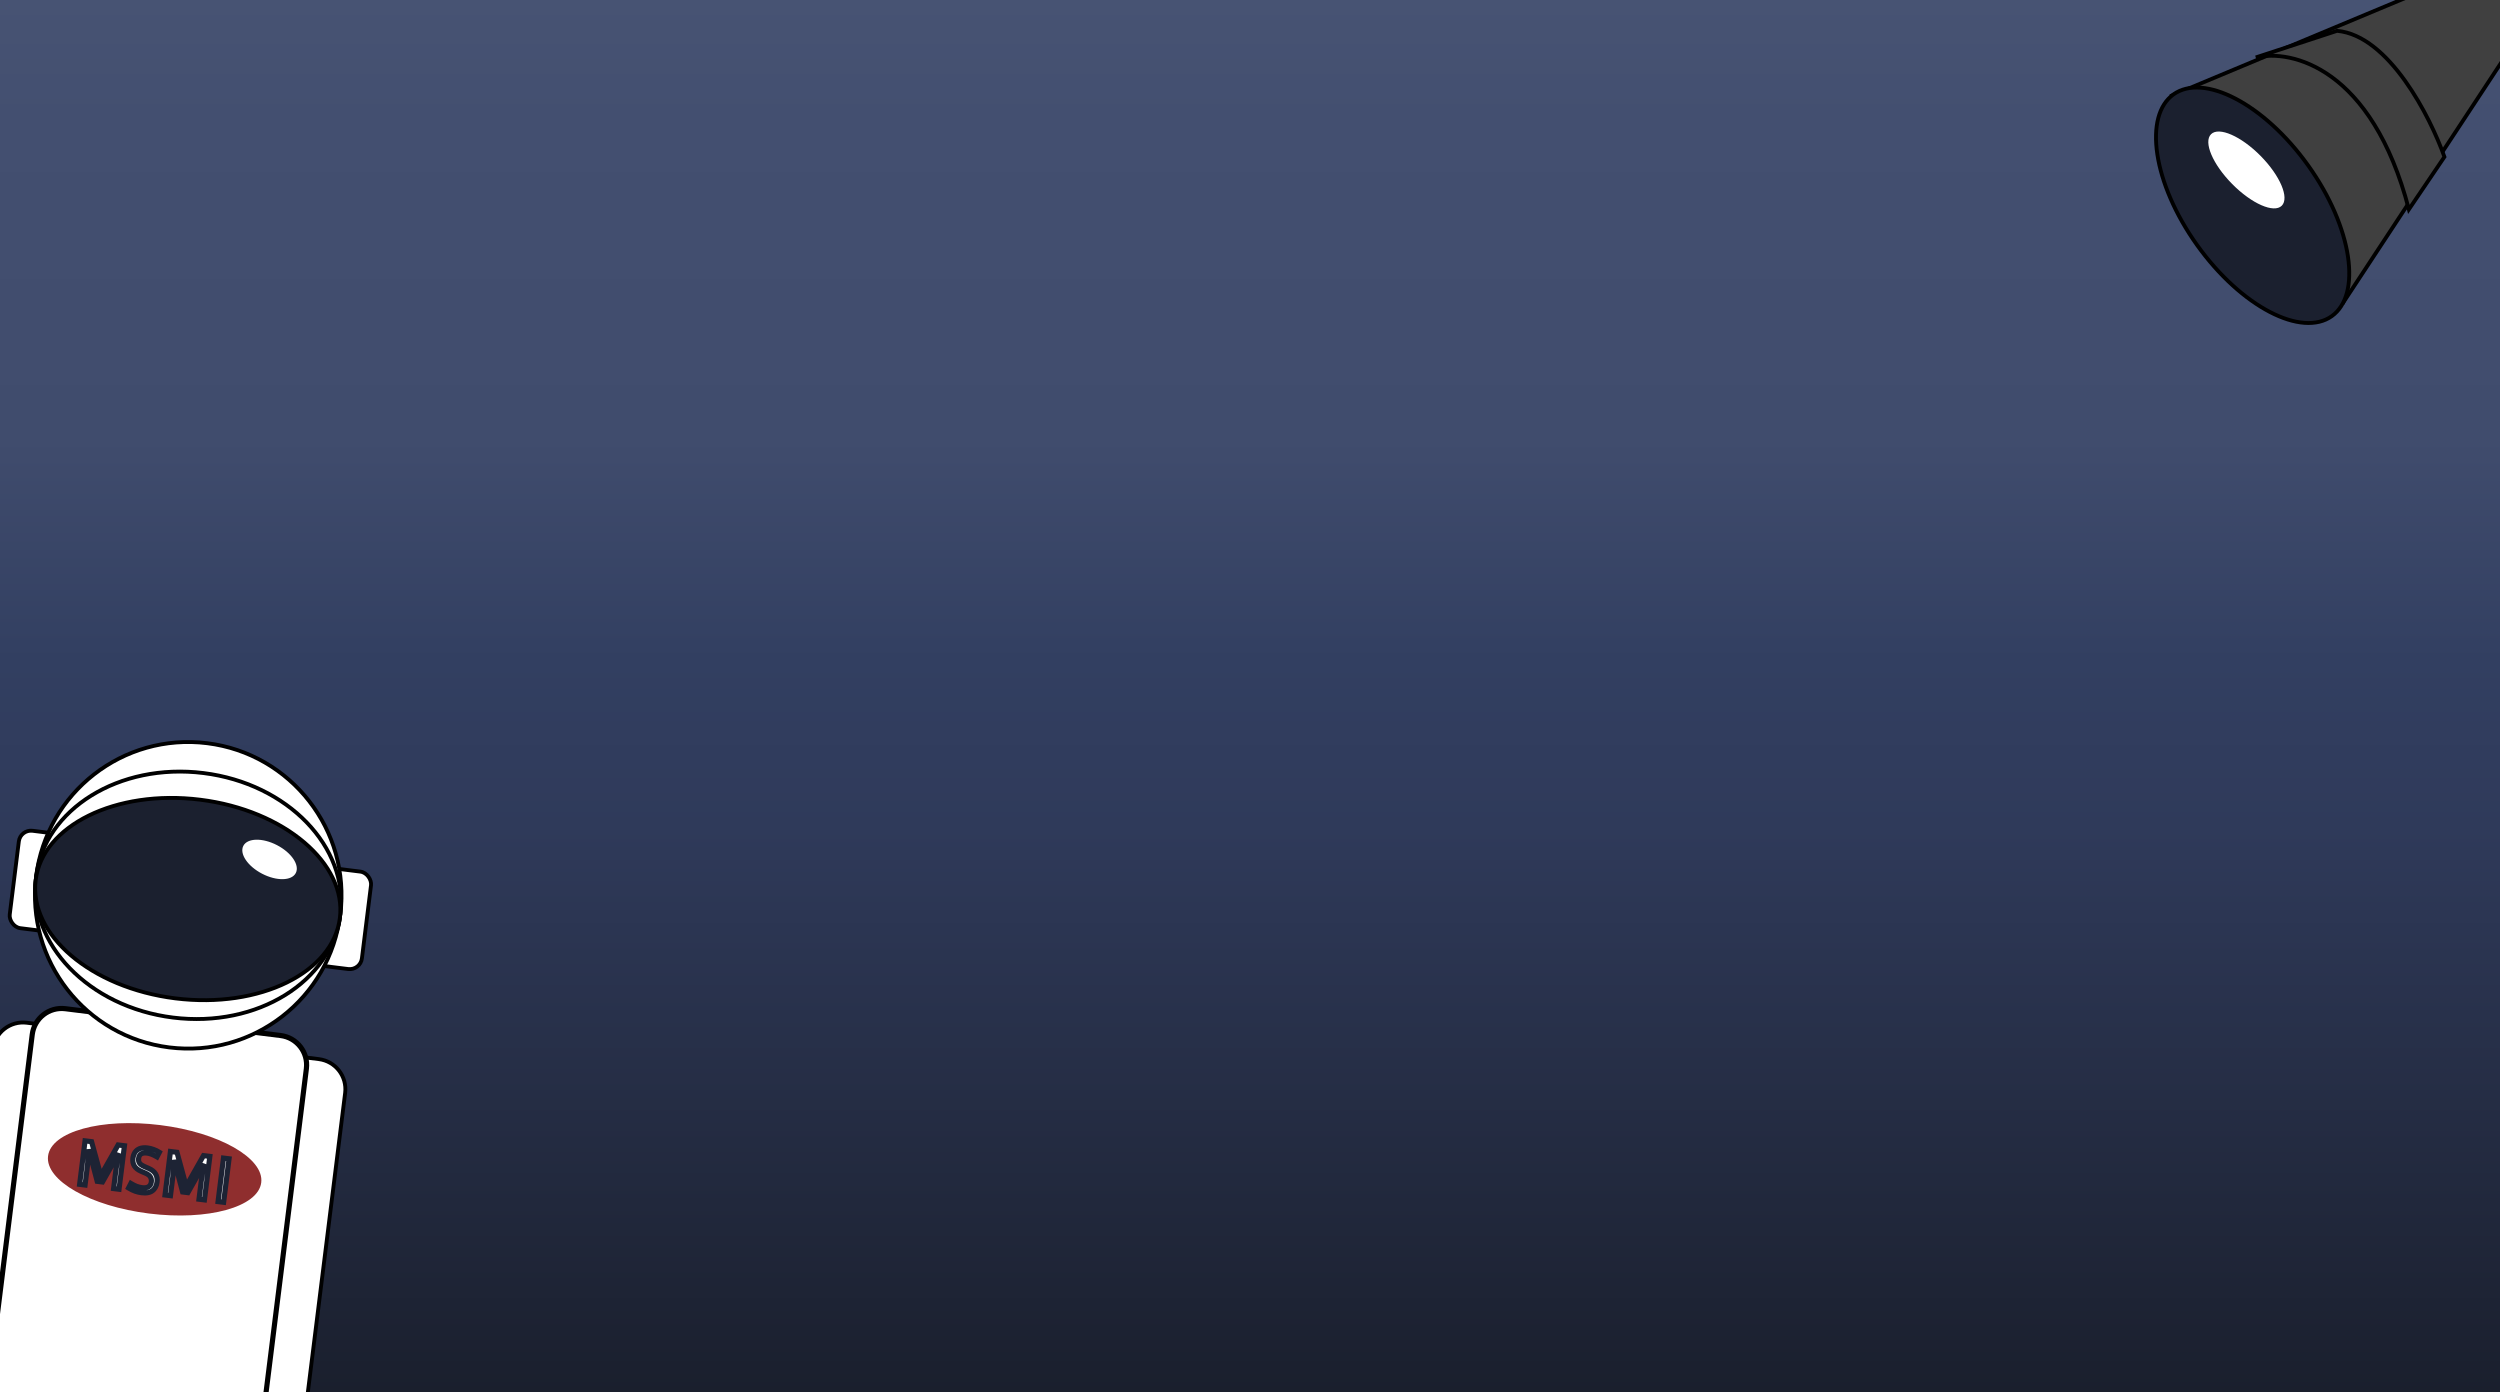 <svg width="1939" height="1080" viewBox="0 0 1939 1080" fill="none" xmlns="http://www.w3.org/2000/svg">
<g clip-path="url(#clip0_42_10)">
<rect width="1939" height="1080" fill="white"/>
<rect x="-31" width="1970" height="1080" fill="url(#paint0_linear_42_10)"/>
<path d="M20.776 793.23L247.279 821.451C260.158 823.055 269.298 834.797 267.694 847.676L234.817 1111.55L-38.326 1077.52L-5.449 813.645C-3.845 800.766 7.897 791.626 20.776 793.23Z" fill="white" stroke="black" stroke-width="3"/>
<path d="M50.676 782.348L217.657 803.152C230.262 804.722 239.207 816.214 237.637 828.819L202.968 1107.08L-9.66 1080.59L25.009 802.328C26.579 789.723 38.071 780.777 50.676 782.348Z" fill="white" stroke="black" stroke-width="4"/>
<rect x="15.79" y="643.171" width="38.655" height="76.144" rx="9.5" transform="rotate(7.102 15.79 643.171)" fill="white" stroke="black" stroke-width="3"/>
<rect x="250.575" y="672.423" width="38.655" height="76.144" rx="9.5" transform="rotate(7.102 250.575 672.423)" fill="white" stroke="black" stroke-width="3"/>
<circle cx="145.999" cy="694.402" r="118.883" transform="rotate(7.102 145.999 694.402)" fill="white" stroke="black" stroke-width="3"/>
<path d="M263.97 709.101C257.481 761.186 199.655 797.382 134.186 789.225C68.717 781.069 21.54 731.79 28.029 679.705C34.519 627.619 92.345 591.423 157.814 599.58C223.283 607.737 270.46 657.015 263.97 709.101Z" fill="white" stroke="black" stroke-width="3"/>
<path d="M263.61 711.994C260.99 733.019 245.632 750.63 222.528 762.009C199.437 773.381 168.779 778.424 136.04 774.345C103.301 770.266 74.817 757.854 55.222 741.164C35.617 724.464 25.049 703.623 27.669 682.598C30.288 661.573 45.647 643.962 68.751 632.583C91.841 621.211 122.5 616.168 155.239 620.247C187.978 624.326 216.462 636.738 236.056 653.428C255.661 670.128 266.229 690.969 263.61 711.994Z" fill="#1B202F" stroke="black" stroke-width="3"/>
<ellipse cx="119.942" cy="906.917" rx="83.31" ry="34.574" transform="rotate(7.102 119.942 906.917)" fill="#8F2E2E"/>
<mask id="path-10-outside-1_42_10" maskUnits="userSpaceOnUse" x="58.569" y="881.508" width="122.04" height="54.282" fill="black">
<rect fill="white" x="58.569" y="881.508" width="122.04" height="54.282"/>
<path d="M71.022 885.466L78.177 911.753L91.613 888.032L96.525 888.644L92.321 922.383L88.104 921.858L89.903 907.419L92.068 894.488L79.469 916.751L75.4 916.244L68.86 891.495L67.774 904.662L65.975 919.101L61.758 918.575L65.961 884.836L71.022 885.466ZM110.212 921.186C112.296 921.445 113.955 921.199 115.191 920.446C116.431 919.66 117.161 918.39 117.379 916.637C117.56 915.182 117.316 913.908 116.646 912.817C116.009 911.73 114.846 910.812 113.159 910.065L109.289 908.373C106.87 907.299 105.159 905.927 104.158 904.257C103.161 902.554 102.803 900.578 103.083 898.329C103.297 896.609 103.822 895.096 104.656 893.789C105.524 892.486 106.754 891.514 108.345 890.872C109.97 890.235 112.006 890.069 114.454 890.374C115.942 890.559 117.458 890.933 119 891.494C120.547 892.023 122.083 892.769 123.609 893.731L121.756 897.28C120.255 896.387 118.878 895.712 117.625 895.253C116.409 894.766 115.222 894.45 114.065 894.306C112.179 894.071 110.658 894.284 109.5 894.946C108.38 895.579 107.709 896.789 107.486 898.575C107.326 899.865 107.537 901 108.12 901.98C108.708 902.926 109.859 903.792 111.576 904.577L115.446 906.268C120.289 908.383 122.403 911.905 121.789 916.834C121.434 919.678 120.286 921.887 118.343 923.458C116.405 924.997 113.533 925.53 109.73 925.056C108.175 924.862 106.544 924.474 104.836 923.892C103.165 923.281 101.455 922.446 99.706 921.388L101.503 917.884C103.157 918.896 104.658 919.654 106.007 920.158C107.388 920.666 108.789 921.009 110.212 921.186ZM137.258 893.719L144.413 920.005L157.849 896.284L162.761 896.896L158.557 930.635L154.34 930.11L156.139 915.672L158.304 902.74L145.705 925.003L141.636 924.496L135.096 899.748L134.01 912.915L132.211 927.353L127.994 926.827L132.197 893.088L137.258 893.719ZM173.447 932.491L169.131 931.953L173.334 898.214L177.651 898.751L173.447 932.491Z"/>
</mask>
<path d="M71.022 885.466L78.177 911.753L91.613 888.032L96.525 888.644L92.321 922.383L88.104 921.858L89.903 907.419L92.068 894.488L79.469 916.751L75.4 916.244L68.86 891.495L67.774 904.662L65.975 919.101L61.758 918.575L65.961 884.836L71.022 885.466ZM110.212 921.186C112.296 921.445 113.955 921.199 115.191 920.446C116.431 919.66 117.161 918.39 117.379 916.637C117.56 915.182 117.316 913.908 116.646 912.817C116.009 911.73 114.846 910.812 113.159 910.065L109.289 908.373C106.87 907.299 105.159 905.927 104.158 904.257C103.161 902.554 102.803 900.578 103.083 898.329C103.297 896.609 103.822 895.096 104.656 893.789C105.524 892.486 106.754 891.514 108.345 890.872C109.97 890.235 112.006 890.069 114.454 890.374C115.942 890.559 117.458 890.933 119 891.494C120.547 892.023 122.083 892.769 123.609 893.731L121.756 897.28C120.255 896.387 118.878 895.712 117.625 895.253C116.409 894.766 115.222 894.45 114.065 894.306C112.179 894.071 110.658 894.284 109.5 894.946C108.38 895.579 107.709 896.789 107.486 898.575C107.326 899.865 107.537 901 108.12 901.98C108.708 902.926 109.859 903.792 111.576 904.577L115.446 906.268C120.289 908.383 122.403 911.905 121.789 916.834C121.434 919.678 120.286 921.887 118.343 923.458C116.405 924.997 113.533 925.53 109.73 925.056C108.175 924.862 106.544 924.474 104.836 923.892C103.165 923.281 101.455 922.446 99.706 921.388L101.503 917.884C103.157 918.896 104.658 919.654 106.007 920.158C107.388 920.666 108.789 921.009 110.212 921.186ZM137.258 893.719L144.413 920.005L157.849 896.284L162.761 896.896L158.557 930.635L154.34 930.11L156.139 915.672L158.304 902.74L145.705 925.003L141.636 924.496L135.096 899.748L134.01 912.915L132.211 927.353L127.994 926.827L132.197 893.088L137.258 893.719ZM173.447 932.491L169.131 931.953L173.334 898.214L177.651 898.751L173.447 932.491Z" fill="white"/>
<path d="M71.022 885.466L72.952 884.941L72.6 883.648L71.269 883.482L71.022 885.466ZM78.177 911.753L76.247 912.278L77.523 916.965L79.917 912.738L78.177 911.753ZM91.613 888.032L91.86 886.047L90.532 885.882L89.873 887.046L91.613 888.032ZM96.525 888.644L98.51 888.891L98.757 886.907L96.772 886.659L96.525 888.644ZM92.321 922.383L92.074 924.368L94.059 924.615L94.306 922.63L92.321 922.383ZM88.104 921.858L86.119 921.61L85.872 923.595L87.857 923.842L88.104 921.858ZM89.903 907.419L87.93 907.089L87.923 907.13L87.918 907.172L89.903 907.419ZM92.068 894.488L94.041 894.818L90.328 893.503L92.068 894.488ZM79.469 916.751L79.222 918.736L80.55 918.901L81.21 917.736L79.469 916.751ZM75.4 916.244L73.467 916.755L73.812 918.062L75.153 918.229L75.4 916.244ZM68.86 891.495L70.794 890.984L66.867 891.331L68.86 891.495ZM67.774 904.662L69.759 904.909L69.764 904.868L69.767 904.827L67.774 904.662ZM65.975 919.101L65.728 921.085L67.712 921.332L67.96 919.348L65.975 919.101ZM61.758 918.575L59.773 918.328L59.526 920.312L61.51 920.56L61.758 918.575ZM65.961 884.836L66.209 882.851L64.224 882.604L63.977 884.589L65.961 884.836ZM69.092 885.992L76.247 912.278L80.107 911.227L72.952 884.941L69.092 885.992ZM79.917 912.738L93.353 889.018L89.873 887.046L76.437 910.767L79.917 912.738ZM91.366 890.017L96.278 890.629L96.772 886.659L91.86 886.047L91.366 890.017ZM94.54 888.397L90.337 922.136L94.306 922.63L98.51 888.891L94.54 888.397ZM92.569 920.398L88.351 919.873L87.857 923.842L92.074 924.368L92.569 920.398ZM90.089 922.105L91.888 907.667L87.918 907.172L86.119 921.61L90.089 922.105ZM91.875 907.75L94.041 894.818L90.096 894.157L87.93 907.089L91.875 907.75ZM90.328 893.503L77.728 915.766L81.21 917.736L93.809 895.473L90.328 893.503ZM79.716 914.766L75.648 914.259L75.153 918.229L79.222 918.736L79.716 914.766ZM77.334 915.733L70.794 890.984L66.927 892.006L73.467 916.755L77.334 915.733ZM66.867 891.331L65.781 904.498L69.767 904.827L70.853 891.66L66.867 891.331ZM65.789 904.415L63.99 918.853L67.96 919.348L69.759 904.909L65.789 904.415ZM66.222 917.116L62.005 916.59L61.51 920.56L65.728 921.085L66.222 917.116ZM63.742 918.822L67.946 885.083L63.977 884.589L59.773 918.328L63.742 918.822ZM65.714 886.821L70.775 887.451L71.269 883.482L66.209 882.851L65.714 886.821ZM115.191 920.446L116.232 922.154L116.247 922.144L116.262 922.135L115.191 920.446ZM116.646 912.817L114.92 913.828L114.931 913.846L114.942 913.864L116.646 912.817ZM113.159 910.065L113.97 908.236L113.96 908.232L113.159 910.065ZM109.289 908.373L108.477 910.201L108.488 910.206L109.289 908.373ZM104.158 904.257L102.432 905.268L102.438 905.277L102.443 905.286L104.158 904.257ZM104.656 893.789L102.992 892.68L102.981 892.696L102.971 892.712L104.656 893.789ZM108.345 890.872L107.615 889.011L107.606 889.014L107.597 889.017L108.345 890.872ZM119 891.494L118.316 893.374L118.334 893.381L118.353 893.387L119 891.494ZM123.609 893.731L125.382 894.657L126.235 893.023L124.676 892.04L123.609 893.731ZM121.756 897.28L120.734 898.999L122.55 900.079L123.529 898.205L121.756 897.28ZM117.625 895.253L116.881 897.11L116.909 897.121L116.938 897.132L117.625 895.253ZM109.5 894.946L110.484 896.688L110.493 896.683L109.5 894.946ZM108.12 901.98L106.402 903.003L106.411 903.019L106.421 903.034L108.12 901.98ZM111.576 904.577L110.744 906.396L110.759 906.403L110.775 906.41L111.576 904.577ZM115.446 906.268L114.645 908.101L114.646 908.101L115.446 906.268ZM118.343 923.458L119.587 925.025L119.594 925.019L119.601 925.013L118.343 923.458ZM104.836 923.892L104.149 925.77L104.169 925.778L104.19 925.785L104.836 923.892ZM99.706 921.388L97.926 920.476L97.076 922.135L98.671 923.1L99.706 921.388ZM101.503 917.884L102.547 916.178L100.708 915.052L99.724 916.971L101.503 917.884ZM106.007 920.158L105.306 922.031L105.316 922.035L106.007 920.158ZM109.964 923.17C112.301 923.461 114.47 923.227 116.232 922.154L114.151 918.738C113.441 919.17 112.291 919.429 110.459 919.201L109.964 923.17ZM116.262 922.135C118.11 920.963 119.088 919.097 119.364 916.884L115.394 916.39C115.233 917.683 114.753 918.356 114.121 918.757L116.262 922.135ZM119.364 916.884C119.593 915.047 119.292 913.304 118.35 911.77L114.942 913.864C115.34 914.513 115.528 915.316 115.394 916.39L119.364 916.884ZM118.371 911.806C117.444 910.224 115.87 909.078 113.97 908.236L112.349 911.893C113.823 912.547 114.573 913.235 114.92 913.828L118.371 911.806ZM113.96 908.232L110.09 906.541L108.488 910.206L112.358 911.897L113.96 908.232ZM110.1 906.545C107.925 905.58 106.599 904.439 105.874 903.229L102.443 905.286C103.72 907.416 105.814 909.019 108.477 910.201L110.1 906.545ZM105.884 903.247C105.141 901.978 104.833 900.457 105.068 898.576L101.098 898.082C100.772 900.7 101.181 903.131 102.432 905.268L105.884 903.247ZM105.068 898.576C105.249 897.116 105.685 895.893 106.342 894.865L102.971 892.712C101.958 894.298 101.345 896.102 101.098 898.082L105.068 898.576ZM106.321 894.897C106.944 893.962 107.838 893.233 109.093 892.727L107.597 889.017C105.67 889.794 104.104 891.01 102.992 892.68L106.321 894.897ZM109.076 892.734C110.288 892.259 111.961 892.079 114.206 892.358L114.701 888.389C112.051 888.059 109.652 888.211 107.615 889.011L109.076 892.734ZM114.206 892.358C115.532 892.524 116.901 892.859 118.316 893.374L119.684 889.615C118.014 889.007 116.352 888.595 114.701 888.389L114.206 892.358ZM118.353 893.387C119.738 893.86 121.134 894.535 122.542 895.423L124.676 892.04C123.032 891.003 121.355 890.186 119.647 889.602L118.353 893.387ZM121.836 892.806L119.983 896.354L123.529 898.205L125.382 894.657L121.836 892.806ZM122.778 895.56C121.201 894.623 119.71 893.887 118.312 893.375L116.938 897.132C118.045 897.537 119.309 898.151 120.734 898.999L122.778 895.56ZM118.369 893.397C117.013 892.853 115.659 892.489 114.312 892.321L113.817 896.291C114.785 896.411 115.805 896.679 116.881 897.11L118.369 893.397ZM114.312 892.321C112.174 892.055 110.17 892.259 108.507 893.21L110.493 896.683C111.145 896.31 112.184 896.087 113.817 896.291L114.312 892.321ZM108.516 893.205C106.646 894.262 105.769 896.181 105.502 898.328L109.471 898.823C109.648 897.397 110.114 896.897 110.484 896.688L108.516 893.205ZM105.502 898.328C105.294 899.994 105.56 901.589 106.402 903.003L109.839 900.957C109.514 900.412 109.357 899.736 109.471 898.823L105.502 898.328ZM106.421 903.034C107.315 904.475 108.891 905.548 110.744 906.396L112.407 902.758C110.828 902.036 110.1 901.377 109.819 900.925L106.421 903.034ZM110.775 906.41L114.645 908.101L116.247 904.436L112.376 902.744L110.775 906.41ZM114.646 908.101C116.795 909.04 118.16 910.211 118.949 911.525C119.731 912.828 120.068 914.47 119.804 916.586L123.773 917.081C124.124 914.269 123.711 911.686 122.378 909.467C121.053 907.259 118.94 905.612 116.247 904.436L114.646 908.101ZM119.804 916.586C119.503 918.999 118.566 920.706 117.085 921.904L119.601 925.013C122.006 923.068 123.365 920.357 123.773 917.081L119.804 916.586ZM117.1 921.892C115.764 922.952 113.534 923.514 109.977 923.071L109.482 927.04C113.533 927.545 117.046 927.042 119.587 925.025L117.1 921.892ZM109.977 923.071C108.576 922.897 107.079 922.544 105.481 921.999L104.19 925.785C106.008 926.405 107.774 926.828 109.482 927.04L109.977 923.071ZM105.523 922.014C103.99 921.453 102.396 920.678 100.741 919.677L98.671 923.1C100.515 924.215 102.341 925.109 104.149 925.77L105.523 922.014ZM101.486 922.301L103.283 918.796L99.724 916.971L97.926 920.476L101.486 922.301ZM100.459 919.59C102.187 920.647 103.806 921.47 105.306 922.031L106.707 918.285C105.511 917.838 104.127 917.145 102.547 916.178L100.459 919.59ZM105.316 922.035C106.837 922.594 108.387 922.974 109.964 923.17L110.459 919.201C109.192 919.043 107.939 918.738 106.697 918.281L105.316 922.035ZM137.258 893.719L139.188 893.194L138.836 891.9L137.505 891.734L137.258 893.719ZM144.413 920.005L142.483 920.53L143.759 925.218L146.153 920.991L144.413 920.005ZM157.849 896.284L158.096 894.3L156.768 894.134L156.109 895.299L157.849 896.284ZM162.761 896.896L164.746 897.144L164.993 895.159L163.008 894.912L162.761 896.896ZM158.557 930.635L158.31 932.62L160.295 932.867L160.542 930.883L158.557 930.635ZM154.34 930.11L152.355 929.863L152.108 931.847L154.093 932.095L154.34 930.11ZM156.139 915.672L154.166 915.341L154.159 915.383L154.154 915.424L156.139 915.672ZM158.304 902.74L160.277 903.07L156.564 901.755L158.304 902.74ZM145.705 925.003L145.458 926.988L146.786 927.153L147.446 925.988L145.705 925.003ZM141.636 924.496L139.703 925.007L140.048 926.314L141.389 926.481L141.636 924.496ZM135.096 899.748L137.03 899.237L133.103 899.583L135.096 899.748ZM134.01 912.915L135.995 913.162L136 913.12L136.003 913.079L134.01 912.915ZM132.211 927.353L131.964 929.338L133.948 929.585L134.196 927.6L132.211 927.353ZM127.994 926.827L126.009 926.58L125.762 928.565L127.746 928.812L127.994 926.827ZM132.197 893.088L132.444 891.104L130.46 890.856L130.213 892.841L132.197 893.088ZM135.328 894.244L142.483 920.53L146.343 919.48L139.188 893.194L135.328 894.244ZM146.153 920.991L159.589 897.27L156.109 895.299L142.673 919.019L146.153 920.991ZM157.602 898.269L162.514 898.881L163.008 894.912L158.096 894.3L157.602 898.269ZM160.776 896.649L156.573 930.388L160.542 930.883L164.746 897.144L160.776 896.649ZM158.805 928.651L154.587 928.125L154.093 932.095L158.31 932.62L158.805 928.651ZM156.325 930.357L158.123 915.919L154.154 915.424L152.355 929.863L156.325 930.357ZM158.111 916.002L160.277 903.07L156.332 902.41L154.166 915.341L158.111 916.002ZM156.564 901.755L143.964 924.018L147.446 925.988L160.045 903.725L156.564 901.755ZM145.952 923.019L141.884 922.512L141.389 926.481L145.458 926.988L145.952 923.019ZM143.57 923.985L137.03 899.237L133.162 900.259L139.703 925.007L143.57 923.985ZM133.103 899.583L132.017 912.75L136.003 913.079L137.089 899.912L133.103 899.583ZM132.025 912.667L130.226 927.106L134.196 927.6L135.995 913.162L132.025 912.667ZM132.458 925.368L128.241 924.843L127.746 928.812L131.964 929.338L132.458 925.368ZM129.978 927.075L134.182 893.336L130.213 892.841L126.009 926.58L129.978 927.075ZM131.95 895.073L137.011 895.704L137.505 891.734L132.444 891.104L131.95 895.073ZM173.447 932.491L173.2 934.475L175.185 934.722L175.432 932.738L173.447 932.491ZM169.131 931.953L167.146 931.705L166.899 933.69L168.883 933.937L169.131 931.953ZM173.334 898.214L173.581 896.229L171.597 895.982L171.35 897.966L173.334 898.214ZM177.651 898.751L179.635 898.999L179.883 897.014L177.898 896.767L177.651 898.751ZM173.695 930.506L169.378 929.968L168.883 933.937L173.2 934.475L173.695 930.506ZM171.115 932.2L175.319 898.461L171.35 897.966L167.146 931.705L171.115 932.2ZM173.087 900.198L177.404 900.736L177.898 896.767L173.581 896.229L173.087 900.198ZM175.666 898.504L171.463 932.243L175.432 932.738L179.635 898.999L175.666 898.504Z" fill="#1D2334" mask="url(#path-10-outside-1_42_10)"/>
<g filter="url(#filter0_f_42_10)">
<ellipse cx="209.073" cy="666.58" rx="22.91" ry="12.496" transform="rotate(27.388 209.073 666.58)" fill="white"/>
</g>
<path d="M1685.03 73.856L2013.66 -63.432L1817.83 234.051L1685.03 73.856Z" fill="#404040" stroke="black" stroke-width="3"/>
<path d="M1790.27 128.42C1807.36 152.356 1817.84 177.488 1821.04 198.724C1824.25 220.051 1820.07 236.972 1808.52 245.215C1796.97 253.457 1779.6 251.912 1760.48 241.944C1741.44 232.019 1721.08 213.933 1703.99 189.997C1686.91 166.062 1676.43 140.929 1673.23 119.694C1670.02 98.367 1674.2 81.446 1685.75 73.203C1697.3 64.96 1714.66 66.505 1733.79 76.474C1752.83 86.399 1773.19 104.485 1790.27 128.42Z" fill="#1B202F" stroke="black" stroke-width="3"/>
<g filter="url(#filter1_f_42_10)">
<ellipse cx="1742.31" cy="131.822" rx="15.5" ry="39" transform="rotate(-44.655 1742.31 131.822)" fill="white"/>
</g>
<path d="M1868.34 162.401C1839.67 52.482 1777.23 38.039 1749.6 44.557L1812.59 23.91C1852.82 27.436 1884.89 90.551 1895.9 121.668L1868.34 162.401Z" fill="#404040" stroke="black" stroke-width="3"/>
</g>
<defs>
<filter id="filter0_f_42_10" x="172.929" y="636.277" width="72.289" height="60.606" filterUnits="userSpaceOnUse" color-interpolation-filters="sRGB">
<feFlood flood-opacity="0" result="BackgroundImageFix"/>
<feBlend mode="normal" in="SourceGraphic" in2="BackgroundImageFix" result="shape"/>
<feGaussianBlur stdDeviation="7.5" result="effect1_foregroundBlur_42_10"/>
</filter>
<filter id="filter1_f_42_10" x="1700.56" y="89.809" width="83.505" height="84.026" filterUnits="userSpaceOnUse" color-interpolation-filters="sRGB">
<feFlood flood-opacity="0" result="BackgroundImageFix"/>
<feBlend mode="normal" in="SourceGraphic" in2="BackgroundImageFix" result="shape"/>
<feGaussianBlur stdDeviation="6.1" result="effect1_foregroundBlur_42_10"/>
</filter>
<linearGradient id="paint0_linear_42_10" x1="954" y1="0" x2="954" y2="1080" gradientUnits="userSpaceOnUse">
<stop stop-color="#475373"/>
<stop offset="0.085" stop-color="#434F70"/>
<stop offset="0.315" stop-color="#404C6D"/>
<stop offset="0.475" stop-color="#323F61"/>
<stop offset="0.595" stop-color="#2F3A5A"/>
<stop offset="1" stop-color="#1A1F2D"/>
</linearGradient>
<clipPath id="clip0_42_10">
<rect width="1939" height="1080" fill="white"/>
</clipPath>
</defs>
</svg>
